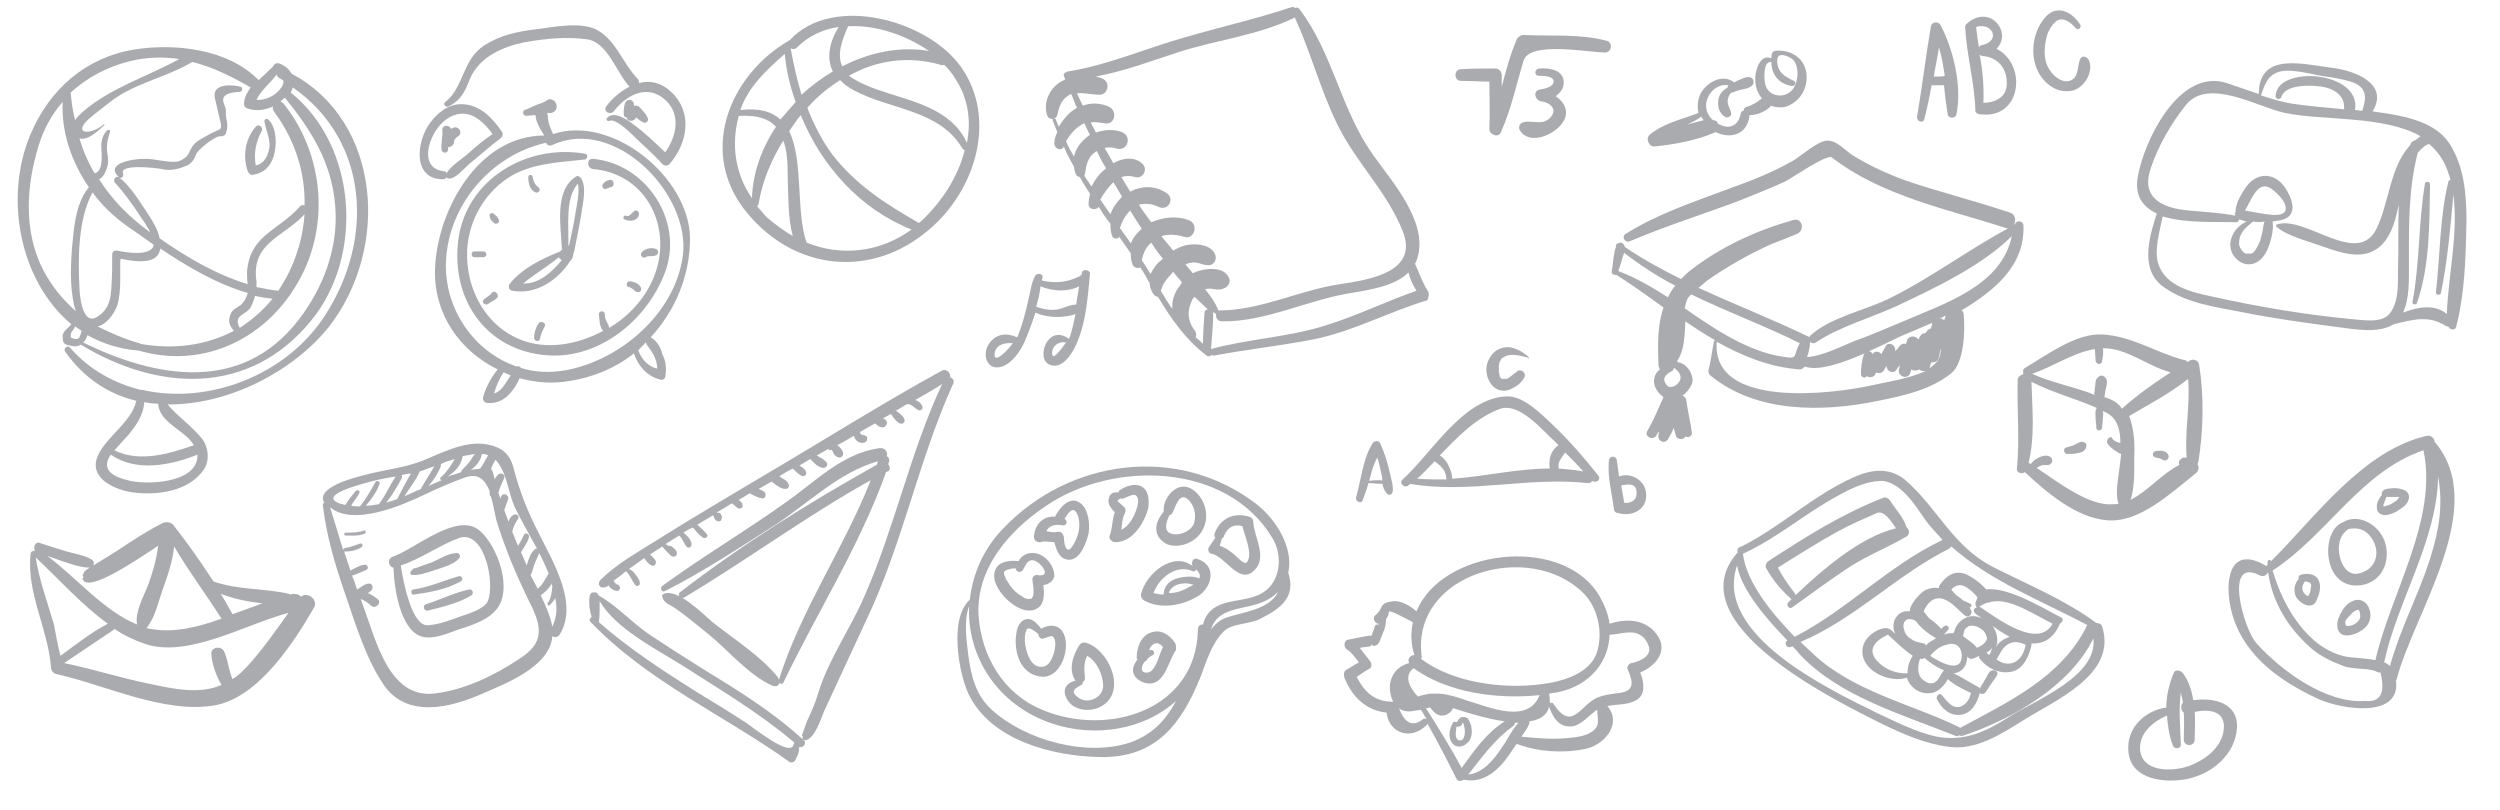 <svg id="Layer_1" xmlns="http://www.w3.org/2000/svg" viewBox="-467 345.8 343.1 111.2"><style>.st0{fill:#aaabae}</style><g id="XMLID_69420_"><g id="XMLID_69403_"><path id="XMLID_69419_" class="st0" d="M-452.5 363s0 .1 0 0c.1.1.1 0 0 0z"/><path id="XMLID_69405_" class="st0" d="M-427 355.9c-.3-.6-.9-1.1-1.7-1.4-.4-.1-.7.1-.8.4 0 0-.1 0-.1.1-.6.6-1.3 1.2-1.9 1.8-4.2-4.3-11.5-5.1-17.1-4.2-6.7 1.1-11.6 5.5-14.2 11.6-3.7 8.7-1.5 20.2 5.6 26.1-.4.5-1.1.9-1.2 1.5 0 .3 0 .9.2 1.1.3.3.8.3 1.2.4s.7 0 1.1-.2c10.7 6.5 23.2 7 31.6-3.3 7.3-8.9 6.3-24-2.8-31.3.1-.2.2-.5.3-.7 10.4 7.3 11.2 20.8 4.4 31.3-5.3 8.2-16 12.3-25.1 10.2h-.2c-3.6-.9-7-2.7-9.7-5.8-.3-.4-.9.1-.7.5 2.6 3.7 6 5.9 9.8 6.8-.6 2.9-4.2 5-5.3 7.6-1.3 3.1 2.5 4.7 5 5 3.3.4 7.6-.2 9.6-3.2.8-1.2.6-3-.2-4.1-1.4-1.8-3.3-3-4.8-4.8 8.3.1 17.2-4.5 22.1-10.6 8.4-10.7 7.3-28.2-5.1-34.8zm-2 .1c0 .2.1.4.3.5.2.1.4.2.6.4v.1c0 .6-.5 1.1-.8 1.4-.7.7-1.9 1.2-2.9 1.1.6-1.3 1.9-2.3 2.8-3.5zm-11.6-1.7c2.8.7 5.4 2 8 3.5-.4.6-.8 1.2-.9 2-.1.4.1.8.5.9 1.2.4 2.4.2 3.5-.3-.1.2-.1.4.1.7 2.9 3.9 4.3 8.4 4.2 12.9-.2-.1-.4-.1-.6.1-3 3.4-6.9 3.9-7.3 9 0 .6 0 1.2.1 1.7-4.3-1.3-8.4-3.7-12.1-6.3-.2-1.1-.8-2.1-1.5-3.2-1.1-1.6-2.4-3.9-4-5.1.3.1.6-.2.5-.6-.6-1.4 5-.7 5.3-.6 1.3.3 2.3 0 3.5-.5.6-.3 1-.9 1.2-1.5s2.6-2.6 3.4-2.5c.3 0 .6-.1.7-.4.5-1.4-.1-1.8 0-3.1 0-.3-.1-.5-.2-.8-.7-1.5.8-1.7 2.1-1.8.4 0 .5-.6.1-.7-1.1-.3-4-.5-3.5 1.6.2.9.4 1.7.6 2.6.5 2 .3 1.4-1.3 2.3-.7.4-2 1-2.4 1.7-.6.9-.4 1.4-1.8 2-1.1.4-3.5-.4-4.9-.3-1.4 0-5.4.6-3.4 2.5-.4-.2-.9.4-.5.8 1.3 1.4 2.4 3 3.4 4.5.5.7 1 1.5 1.4 2.2h-.1c-2.9-2.1-5.2-4.5-6.9-7.2.1 0 .1-.1.2-.1.5-.4.8-1.1 1-1.9.1-.6 0-1.2-.1-1.8-.1-1 .1-1.8.4-2.7.1-.2-.2-.4-.4-.2-.6.6-.8 1.4-.8 2.2 0 .9.4 3.3-.9 3.7-.9-1.5-1.6-3.1-2.1-4.8 1.2.3 2.5-1 3.4-1.8.1-.1 0-.2-.1-.1-1.6 1.4-4.3 1.4-2.1-.7.9-.8 2-1.6 3-2.4 3.3-2.6 7.6-3.3 11.3-5.5-.1.1 0 .1 0 0zm5.7 36.9c-3.8 2-8.2 2.6-12.8 1.8-.1-.1-.1-.1-.2-.1-2.1-.6-3.9-1.4-5.7-2.3 1.3-.3 2.3-1.8 2.7-2.9.3-1 .4-2.3.4-3.4v-2.4c0-.9.1-.5 1.1-.4 1.2.2 3.8.5 4.3-1.2 0-.1.1-.2.1-.4 3.7 2.5 7.8 4.9 12 6.1-.1.4-.3.9-.7 1.4-.4.5-1.4.8-1.6 1.4-.5 1.1-.2 1.7.4 2.4zm-21.2-6c-.2-3.9-.2-9.3 1.8-13 1.3 1.8 2.9 3.3 4.7 4.6 1.2.8 2.4 1.7 3.7 2.6-.3 1.7-4 1-5 .8-.3-.1-.7.1-.7.5 0 1.4 0 2.9-.1 4.3-.1 1.6-.2 3-1.7 4.1-2.4 1.9-2.7-3.2-2.7-3.9zm23.6 2.6c.2-.5.4-.9.5-1.4.8.2 1.6.3 2.4.4-1.3 1.6-2.8 2.9-4.5 4-1-1.9 1-1.7 1.6-3zm.7-2.6v-.8c-.8-5.3 3.8-6.1 6.6-9.2-.2 2.9-1 5.8-2.4 8.5-.4.7-.8 1.4-1.2 2-1-.1-2-.3-3-.5zm-17.4-31c2.4-.6 4.7-.6 6.8-.3-4.5 2.5-9.4 3.9-13.3 7.3-.2.2-.7.6-1 1.1-.3-1.2-.5-2.5-.6-3.8 2.2-2 4.9-3.5 8.1-4.3zm-11.9 28.6c-2.7-5.3-2.3-11.5-.6-17 .7-2.3 1.8-4.3 3.3-6-.2 4.1 1.2 8.2 3.6 11.7-1.4 1.7-1.8 3.8-2.1 6.1-.3 2.8-.6 6.3-.1 9.2.1.6.2 1.1.4 1.7-1.8-1.6-3.3-3.4-4.5-5.7zm5 9.3c-.3.4-.8.2-1.2 0 0-.2 0-.5.1-.7.2-.3.4-.5.5-.8l.9.6c-.1.4-.2.7-.3.9zM-421 374c.5 5.7-1.6 11.3-5.1 15.8-7.8 10-19.5 7.9-29.5 3 0 0 .1 0 .1-.1.2-.2.4-.5.5-.9 2 1.1 4.3 1.9 6.9 2.1h.1c8.4 2.5 16.9-1.2 21.5-8.7 4.9-7.8 4.1-18.1-1.6-25.2-.1-.1-.3-.2-.4-.3.2-.2.4-.3.6-.5 3.7 4.6 6.4 8.9 6.9 14.8zm-28.5 37.7c-1.6-.4-3.6-1.2-2.5-3.2.1-.1.1-.2.2-.3 3.5 2.4 8.1 1.5 11.9 0v.1c0 3.9-7.2 4.1-9.6 3.4zm9.1-4.8c-3.4 1.2-7.5 2.4-10.9.7.6-.7 1.3-1.4 1.9-2.1 1.1-1.3 2.1-2.8 2.2-4.5.6.1 1.2.2 1.9.2.2 2.7 3.7 3.6 4.9 5.7z"/><path id="XMLID_69404_" class="st0" d="M-430.2 362.2c-.2-.2-.6 0-.5.3.2 1.2.7 2.1.7 3.3-.1 1.2-.7 2.5-1.9 2.7-.3-1.6 0-3.2.8-4.7.3-.5-.4-1.1-.8-.6-1.5 1.7-1.8 4.1-1.1 6.1.1.2.3.5.6.5 1.6-.2 2.6-1.2 3-2.7.4-1.3.4-3.9-.8-4.9z"/></g><g id="XMLID_69383_"><path id="XMLID_69391_" class="st0" d="M-393.1 418.9c-1.5-2.9-2.6-5.7-3.4-8.8-.5-2-1.6-2.9-3.6-3.3-3.1-.6-6.3 1.2-9.1 2.3-2.1.8-4.4 1.1-6.6 1.6-1.1.3-8.1 1.7-6.7 4.1-.1 0-.2.2-.2.3.5 4.2 1.7 8.3 3.1 12.3 1.4 4.1 2.8 8.7 5.2 12.3 3.2 4.8 9.3 3.2 13.6 1.3 3.2-1.4 9.3-3.7 9.6-7.9.3.2.7.2 1-.2 2.7-4.3-1.1-10.3-2.9-14zm.1 2.8c.5.9.9 1.9 1.3 2.8-.5.8-.8 1.5-1.5 2.1-.2-.4-.5-.9-.7-1.3l-.3-.6s0-.1.1-.1c.2-.5.3-1 .5-1.5s.4-.9.6-1.4zm-6-12.8c1.5 1.5 1.8 4.6 2.6 6.4.7 1.5 1.9 3.6 3.1 5.8-.1 0-.2 0-.3.1-.6.5-.9 1.4-1.1 2.2-.3-.6-.5-1.2-.8-1.8.4-.7.9-1.3 1.1-2.1.1-.4-.5-.7-.7-.3-.2.5-.5 1-.8 1.5-.3-.6-.5-1.3-.8-1.9.1-.6.4-1.2.8-1.8.3-.4-.3-.8-.7-.5-.3.2-.5.5-.6.9-.2-.5-.4-1.1-.6-1.6.2-.5.3-.9.5-1.4.3-.6-.6-1.1-.9-.5-.1.1-.1.2-.1.4l-.3-.9c.2-.7.5-1.3.8-2 .2-.5-.5-.8-.8-.5-.2.2-.4.4-.5.7-.1-.4-.2-.7-.3-1.1 0-.1-.1-.2-.2-.3.1-.5.4-.9.6-1.3zm-1.9-.6v-.2c.4 0 .7.1.9.2-.4.6-.7 1.3-1.1 1.8-.4.1-.9.1-1.3.2.7-.5 1.3-1.2 1.5-2zm-2.6.1c.5-.1 1.1-.2 1.7-.3-.3.3-.5.7-.7 1-.3.4-.7.8-1.1 1.2-.1.1-.1.2-.1.3-.6.2-1.2.4-1.9.6 1-.6 1.9-1.5 2.1-2.8 0 .1 0 .1 0 0zm-1.1.4c-.5.9-1.1 1.8-1.9 2.5-.2.1-.1.3.1.4-.6.3-1.2.5-1.8.8.7-.8 1.3-1.7 1.7-2.7v-.3c.5-.3 1.2-.5 1.9-.7zm-2.8 1l-1.8 3v.1c-.8.3-1.5.7-2.3 1 .7-1.1 1.6-2.2 2.1-3.4.7-.2 1.3-.5 2-.7zm-4.5 1.2c.4-.1.8-.2 1.2-.2h.1c-.7 1.1-1.3 2.4-1.9 3.5-.5.2-1 .3-1.5.5.8-1 1.5-2.2 2.1-3.3.1-.3.1-.4 0-.5zm-5 1.1c1.4-.4 2.8-.7 4.2-.9-.8 1.2-1.4 2.6-2.3 3.8-.6.1-1.2.2-1.8.2.8-.9 1.5-1.9 1.9-3 .1-.3-.4-.6-.6-.2-.6 1.1-1.3 2.3-2.1 3.3-.4 0-.8 0-1.2-.1.3-.6.8-1.1 1.1-1.7.2-.3-.2-.6-.5-.3-.5.6-1 1.2-1.4 1.9-.3-.1-.5-.1-.8-.2-2.9-1.1 2.5-2.5 3.5-2.8zm21.2 24.1c-3.4 2.3-7.8 4.4-11.9 4.8-6 .5-7.8-7.3-9.4-11.6-.2-.5-.3-.9-.5-1.4.5.2 1 .5 1.4.9.6.6 1.6-.4.9-.9-.4-.3-.8-.6-1.3-.8.2-.2.5-.3.6-.6.1-.2 0-.6-.3-.7-.7-.1-1.2.5-1.8.8-.2-.6-.4-1.3-.7-1.9.7-.2 1.3-.5 2-.8.4-.2.1-.8-.3-.7-.7.1-1.3.5-1.9.8l-.9-2.7c0 .1.1.1.2.1.8 0 1.6-.2 2.2-.6.3-.2.1-.6-.2-.5-.6.2-1.3.5-2 .6-.2 0-.3.2-.3.3-.6-2-1.2-3.9-1.8-5.9 3.1 2.7 10-.3 12.7-1.6 1.9-.9 3.9-1.8 5.9-2.5 1.8-.6 2.7.4 3.3 1.9v.4c0 .2.1.3.2.4.3 1.1.5 2.2.7 3.1 1.2 4 2.8 7.7 4.6 11.4 1.8 3.5 1.9 5.6-1.4 7.7zm4.5-4.4c-.3-1.5-.9-2.9-1.6-4.3.6-.4 1.2-1 1.5-1.6 0 .1.1.2.1.3v.1c-.1.8-.1 1.5-.6 2.2-.2.2.1.6.3.3.3-.3.5-.6.7-.9.3 1.3.2 2.7-.4 3.9z"/><path id="XMLID_69388_" class="st0" d="M-401.2 418.6c-3.1-2.6-8.9 2.6-11.9 3.6-.8.3-.6 1.4.1 1.5.1 3.1 1 8.4 3.7 9.4 1.6.6 3.8-.4 5.2-.9 1.6-.5 3.8-1.2 5-2.5 2.7-2.7.4-9-2.1-11.1zm1.1 9.8c-.5 1-2.8 1.7-3.7 2-1.4.5-2.9 1.1-4.4 1.2-2.2.3-3.4-5.6-3.8-8.2 2.8-.9 5.3-2.8 8.1-3.8 3.5-1 4.9 6.5 3.8 8.8z"/><path id="XMLID_69387_" class="st0" d="M-404.3 421.7c-1.2 0-2.5.9-3.5 1.3-.6.2-1.2.4-1.7.6-.2.1-.5.2-.7.2-.1 0-.2.2-.3.3-.2.1-.3.5 0 .6 1 .1 2-.3 3-.6 1.1-.4 2.9-.8 3.6-1.8.1-.3-.1-.6-.4-.6z"/><path id="XMLID_69386_" class="st0" d="M-404.1 424.9c-2.1.6-4 1.5-6.2 1.8-.4.1-.3.8.1.7 2.1-.3 4.5-.7 6.4-1.8.5-.2.2-.9-.3-.7z"/><path id="XMLID_69385_" class="st0" d="M-402.6 426.7c-2 .4-3.9 1.4-5.9 2-.6.2-.3 1 .2.9 2-.5 4.2-1 6-2.1.4-.3.1-.9-.3-.8z"/><path id="XMLID_69384_" class="st0" d="M-417 418.6c-.8.3-1.8.3-2.6.3-.2 0-.2.4 0 .4.9 0 1.9.1 2.7-.3.2-.1.1-.4-.1-.4z"/></g><g id="XMLID_69357_"><path id="XMLID_69378_" class="st0" d="M-377.7 392.1c3.4-3.7 5.4-8.5 5.4-13.6-.1-8.4-10.7-17-18.8-14.3-.2-.5-.5-1.1-.6-1.6-.1-.4-.1-.9-.2-1.3h.1c.6.1 1.2-.2 1.2-.9s-.8-1.3-1.4-.8c-.4.3-.9.4-1.4.6s-1 .5-1.6.7c-.4.2-.2.8.2.8s.8-.1 1.3-.1c0 .5.2 1 .4 1.4.2.5.5.9.8 1.4-9.1 0-14.7 10.3-15 18.3-.2 6.3 3.5 11.3 8.6 13.8-.9 1.1-1.6 2.4-2 3.8-.1.4.2.8.6.8 1.1.1 2.1-.3 2.9-1.1.6-.6 1.2-1.5 1.5-2.3 2.2.6 4.5.8 6.8.4 3.3-.5 6.4-1.8 8.9-3.8.6 1.8 1.8 3.1 3.6 3.6.3.1.7-.1.7-.4.2-1.1.1-2.1-.4-3.1-.2-.9-.8-1.9-1.6-2.3zm-21.5 7.7c.3-1 .7-2 1.3-2.9.3.1.6.3 1 .4-.7 1-1.2 2.2-2.3 2.5zm9.9-3.2c-2.2.4-4.3.3-6.2-.3-.1-.2-.4-.3-.6-.2-5.8-2-9.9-7.8-9.7-14.3.3-7.9 6.2-14.7 13.7-16.4.2.3.5.5.9.3 8.6-4 19.1 6.8 17.9 15.3-1.1 7.8-8.5 14.2-16 15.6zm9.9-2.7c-.1 0-.1-.1 0 0 .3-.4.7-.7 1-1.1.3.6.8 1.1 1.1 1.7s.5 1.2.5 1.9c-1.2-.3-2.1-1.2-2.6-2.5z"/><path id="XMLID_69377_" class="st0" d="M-385.6 367.6c-.9-.1-.9 1.3 0 1.4 7.6.7 11 8.4 8.3 14.9-1.2 2.9-3.4 5.3-6.1 6.9 0-.3-.2-.5-.3-.8-.2-.3-.3-.7-.3-1.1 0-.5-.8-.5-.8 0 0 .4.1.8.1 1.2.1.4.2.9.5 1.1-1.9 1-3.9 1.7-6 1.9-7.5.8-12.7-5.3-12.7-12.4 0-4.1 2.1-8.1 5.5-10.4 3.1-2.1 7-2.2 10.6-2.6.4 0 .6-.7.1-.8-8-1.4-16.3 3.5-17.4 11.8-1.1 8.5 4.2 15.7 13 15.9 7 .1 13.3-5.4 15.5-11.8 2.3-6.8-2.7-14.5-10-15.2z"/><path id="XMLID_69376_" class="st0" d="M-393.1 390.2c-.4.6-.6 1.3-.6 2 0 .4.7.6.8.1.1-.6.4-1.2.7-1.8.1-.5-.7-.7-.9-.3z"/><path id="XMLID_69375_" class="st0" d="M-399.5 386c-.3.4-.8.6-1.1.9-.4.4.2.9.6.6.4-.3.9-.5 1.2-.8.4-.4-.3-1.2-.7-.7z"/><path id="XMLID_69374_" class="st0" d="M-400.7 380.3h-1.2c-.5 0-.5.8 0 .8h1.2c.6 0 .6-.8 0-.8z"/><path id="XMLID_69373_" class="st0" d="M-398.8 375.5c-.1-.1-.2-.2-.3-.2-.1-.4-.8-.3-.7.1 0 .4.3.8.6 1 .2.2.6.1.7-.2 0-.3-.2-.5-.3-.7z"/><path id="XMLID_69372_" class="st0" d="M-393.1 371.5c-.5-.3-.7-.9-.8-1.4 0-.4-.6-.4-.6 0 0 .8.2 1.8 1 2.1.4.2.8-.4.4-.7z"/><path id="XMLID_69371_" class="st0" d="M-383.4 370.5c-.3.1-.6.2-.8.5-.4.5.2 1 .6.6-.1.1.1 0 .1 0 .1 0 .1-.1.2-.1.8 0 .6-1.2-.1-1z"/><path id="XMLID_69370_" class="st0" d="M-380 374.8c-.4.3-.6.8-1.1.6-.3-.1-.5.4-.2.5.7.4 1.9.2 2-.7 0-.4-.4-.7-.7-.4z"/><path id="XMLID_69369_" class="st0" d="M-376.9 380c-.6-.3-1.6-.1-2 .4-.4.3.1 1 .5.7s1 0 1.5-.3c.3-.2.3-.6 0-.8z"/><path id="XMLID_69368_" class="st0" d="M-380.6 384.4c-.4 0-.6.7-.1.8.2 0 .4.2.6.3.2.2.4.4.7.4.2 0 .4-.2.4-.4 0-.7-1.1-1.1-1.6-1.1z"/><path id="XMLID_69364_" class="st0" d="M-387.4 370.1c-.1-.1-.4-.2-.5-.1-3.1 1.9-2.1 6.9-2 9.8 0 .1 0 .2.1.2l-.1.1c-.1 0-.1.1-.2.2-2.5 1-5.2 2.3-6.9 4.4-.3.3-.2.9.3 1 3.2.6 6.2-1.4 7.9-4 0 0 0-.1.1-.1.1-.1.1-.2.2-.3.1-.1.1-.2.1-.3.1-.2.1-.3.1-.5 0 0 .1-.1.1-.2.4-2 .8-3.9 1.1-5.9.2-1.3.6-3.3-.3-4.3zm-7.8 14.6c1.6-1.3 3.3-2.3 4.9-3.6.1.2.2.3.4.4-1.4 1.7-3.2 3.3-5.3 3.2zm7.2-9.8c-.2 1.5-.6 3.1-.9 4.6h-.1c.1-2.6-.5-6.4 1.3-8.5.3 1.1-.2 3.3-.3 3.9z"/><path id="XMLID_69361_" class="st0" d="M-398.1 363.9c-1.3-1.9-3-3.7-5.4-3.8-1.9-.1-3.5 1.2-4.5 2.6-1.8 2.4-2.5 7.7 1.8 7.7.2 0 .4-.1.5-.3 0 .1.1.2.3.2.9.1 2.2-1.5 2.8-2 1.5-1.2 2.9-2.5 4.4-3.6.1-.2.3-.5.1-.8zm-4.8 3.1c-.7.6-2.4 1.7-2.8 2.6 0-.2-.2-.3-.4-.3-3.1-.4-2.3-3.8-1-5.7.8-1.2 2-2.1 3.4-2.2 1.8-.1 3.3 1.4 4.3 2.8-1.2.8-2.4 1.8-3.5 2.8z"/><path id="XMLID_69360_" class="st0" d="M-404.7 363.3c-.2.1-.3.1-.4.2-.2-.6-1.2-.6-1.2.1.1.9-.2 1.8-.1 2.7 0 .6.9.6.9 0v-.3c.3 0 .7-.2.8-.6 0-.5.3-.7.7-1 .5-.5-.1-1.3-.7-1.1z"/><path id="XMLID_69359_" class="st0" d="M-374.9 358.4c-1.4-1.3-2.9-1.6-4.4-1.2 0-.2 0-.4-.2-.6-2.1-2.2-2.8-5-5.4-6.6-2.2-1.3-6.1-.5-8.4-.2-2.6.3-5 .8-7.2 2.2-3.1 2-2.8 5.8-5.4 7.8-.4.3.1.8.5.6 1.7-.9 2.2-2 2.9-3.8 1.3-3 4.5-4.4 7.5-5 2.8-.5 5.8-.8 8.6-.4s4 4.6 5.8 6.5c-1.2.6-2.4 1.6-3.2 2.7-.5.7.6 1.3 1.1.6 1.8-2.3 4.7-3.7 7.1-1.4 2.1 2 1.4 5-.1 7.1-1.4-1.3-2.7-2.6-4.2-3.7-.9-.7-2.8-2.1-3.8-1-.2.2.1.5.3.4.9-.5 3.3 2 3.8 2.5 1.2 1.1 2.4 2.2 3.5 3.4.3.3.7.3 1 0 2.5-2.9 3.2-7.1.2-9.9z"/><path id="XMLID_69358_" class="st0" d="M-378.1 362c-.2-.4-.3-.6-.6-.9-.2-.2-.5-.7-.9-.8h-.4v-.2c-.1-.7-.9-.8-1.2-.2-.2.5-.2 1.1-.2 1.6 0 .3.2.4.4.4.1.7 1.1.6 1.3 0 .3.3.6.5 1 .7.3.2.8-.2.6-.6z"/></g><g id="XMLID_69348_"><path id="XMLID_69350_" class="st0" d="M-130.9 365.4c-2.2-3.2-6.9-3.8-10.4-4.3h-.1c2.3-3.7-2.2-5.6-5.6-6-4-.5-10-2.2-10 3.6-1.5-.5-2.9-1-4.4-1.5-6.5-2.1-11.3 7.8-12.2 12.8-.5 2.7.7 4.2 2.6 5.1-1.1 3.4-2.4 7.9 1.1 10.2 3 2.1 6.8 2.6 10.4 3.3 4.4.9 8.9 1.5 13.4 2.1 2.4.3 5.5.9 7.6-.4 2.5-.6 4.8-1.3 7.1.2.1.1.3.1.4.1.2.5 1 .6 1.1 0 1.2-4.7 1.3-9.7 1.4-14.5 0-3.6-.3-7.5-2.4-10.7zm-22.3-9.9c1.6 0 3.2.4 4.7.7 1.4.2 2.8.4 4.1.8 2.3.7 2.2 2.2 1.6 4-.3 0-.7-.1-1-.1.9-5.4-10.8-6.2-10.9-1.9 0 .5.7.5.8.1.5-1.6 3.4-1.6 4.7-1.5 2 .1 4.1 1 3.9 3.2-2.2-.2-4.4-.4-6.6-.7-1.7-.2-3.2-.7-4.8-1.2.6-1.9 1.2-3.3 3.5-3.4zm15.3 27.5c0 1.9.1 4.4-1.2 5.9-1.1 1.3-3.7.8-5.1.7-6.4-.6-12.9-1.7-19.2-3.1-2.8-.6-6.4-1.4-7.4-4.5-.6-1.9.2-4.4.6-6.5 3.2 1 7.7.7 10.1.8.2 0 .4-.2.4-.4.3.1.6.2 1 .3-1 .5-1.8 1.3-2.1 2.4-.3 1 0 2.1.8 2.8.7.7 1.8.9 2.7.4 1.3-.7 1.8-2.4 2.1-3.7.1-.6.2-1.2.1-1.8v-.1c.4-.1.8-.1 1.2-.2 2.5-.6 1.4-3.2.4-4.6-1.5-2-3.8-1.9-5.2 0-.7 1-1.5 2.3-1.5 3.5-.1.1-.1.3 0 .5-2.1-.4-4.1-.5-6.3-.7-3.7-.3-6.8-1.7-5.3-5.9 1-3 2.8-6.1 4.8-8.6 3.1-3.8 9.8.3 13.6 1.1 5.2 1.1 13.5.3 18.6 3.2-.3.2-.5.4-.8.6-.2 0-.5.2-.6.5 0 .1 0 .1-.1.2-2.7 3-2.8 7.7-4.5 11.3-2.6 5.5-9.8-1.8-13.7-.5-.1 0-.2.2-.1.3 1.5 1.3 4.1 1.9 6 2.6 2 .7 4.6 1.7 6.7 1 2.6-.9 3.5-3.6 4.1-6.6-.1 2.9 0 6-.1 9.1zm-21-8.3c1-1.7 1.9-4.6 4-2.7.6.5 1.7 1.6 1.6 2.5-.1.8-1.1.8-1.7.8-1.4-.1-2.6-.4-3.9-.6zm2.7 1.5c-.2.4-.2 1-.3 1.4l-.3 1.2c-.2.5-.5 1.1-.8 1.5-.2.2-.2.2-.4.3h-.8c-.1 0-.2-.1-.2-.1s-.1 0-.1-.1l-.2-.2-.1-.1c0-.1-.1-.2-.1-.2l-.1-.2c0-.1-.1-.2-.1-.3v-.5c0-.1.1-.4.1-.6l.3-.6c.3-.5.9-1 1.4-1.4l.1-.1c.5.1 1.1.1 1.6 0zm25 12.7c-1.6-1.4-4-1-6-.2.9-2 .8-4.5.8-6.6 0-5.2-.1-10.2 1.2-15.3.4-.5.8-.9 1.4-1.2.1 0 .1-.1.1-.1 1.1.9 2 2.1 2.6 3.7.1.4.3.8.4 1.3-.1 0-.3.1-.3.3-1.2 4.9-1.1 10.1-1.7 15.1 0 .4.6.5.7.1.9-4.4 1.3-9 1.7-13.5.7 5.3-.7 11.1-.9 16.4z"/><path id="XMLID_69349_" class="st0" d="M-134.2 371c-.9 5.4-.7 10.8-1.7 16.2-.1.4.4.5.6.2 1.8-5.2 1.7-10.9 1.8-16.3 0-.4-.6-.5-.7-.1z"/></g><g id="XMLID_69330_"><path id="XMLID_69343_" class="st0" d="M-138.1 439.1c2.3-9.1 12.9-23.8 5.2-32.7v-.2c-.1-.3-.4-.5-.7-.6h-.3c-8.8 2-15.2 11-21.4 17.2-.1-.2-.5-.2-.5.1v.4l-.1.1-.1.1-.1-.1c-4.5-2.6-5.5 1.3-4.9 5.1 1.1 6.6 6.3 10.5 12.1 13.2 3.3 1.5 11.6 2.8 10.7-2.7.1.2.1.1.1.1zm3.7-31.5c2 9.5-4.5 19.6-6.6 28.8-1.4-.3-3.1-.3-4.1-.5-5.2-1.1-8.6-6.9-10-11.8 7.5-4.9 12.1-13.6 20.7-16.5zm-8 34.4c-5.4.4-11.6-4.2-15-8-1.7-2-4.5-11.9.6-9.2.5.2.9-.1 1-.4 0 0 .1 0 .1.1.6 4 2.7 7.4 5.7 10.1 1.3 1.2 3 2 4.6 2.6.8.3 1.7.3 2.5.4.6 0 1.3.1 1.9.3.2.1.4.2.6.2h.1c.7 2.8 0 4.1-2.1 3.9zm10-30.8c.7 3.7.2 7.2-1.1 11.3-1.6 5-4.1 9.6-5.5 14.7-.2-.2-.5-.4-.8-.5 1.8-8.4 7.3-16.8 7.4-25.5z"/><path id="XMLID_69340_" class="st0" d="M-139.8 419.9c-.9-2.2-3.6-3.7-5.7-2.4-3.1 1.2-2.8 9.4 2.6 8.6 3-.5 4.1-3.6 3.1-6.2zm-3.5 4.6c-1.7.4-2.6-1.6-2.7-3-.1-1.4.3-2.4 1.3-3.1 1.5-.3 2.7.2 3.5 1.8.9 2-.1 3.9-2.1 4.3z"/><path id="XMLID_69337_" class="st0" d="M-137.2 413c-.3-.1-.7-.2-1-.2-.5 0-1.3 0-1.7.3-.2.2-.3.4-.2.6-.4.5-.8 1.2-.7 1.8 0 .7.6 1 1.2 1 .6-.1 1.3-.3 1.8-.7.5-.3 1.1-.7 1.3-1.3.3-.6 0-1.3-.7-1.5zm-.8 1.4c-.1.1-.2.2-.3.2l-.1.1c-.1.1-.1.1-.2.1-.2.2-.5.3-.8.4h-.1c-.1 0-.1 0-.2.1h-.2v-.2c0-.1.1-.2.1-.3.1-.2.2-.5.3-.8h1.8s0 .1-.1.1c-.1.2-.1.2-.2.3z"/><path id="XMLID_69334_" class="st0" d="M-142.3 428.6c-1.2-1.2-2.9.1-3.4 1.3-.1.1-.2.3-.2.4-.3.5-.4 1.1-.3 1.7.4 1.8 2.9.8 3.7 0 1-.8 1.1-2.4.2-3.4zm-1.1 2.5c-.3.3-.8.6-1.3.6-.3 0-.3 0-.4-.2s0-.5.1-.7c0 0 .1 0 .1-.1.4-.4.7-.9 1.2-1.1.2-.1.2-.1.3-.1h.1c-.1 0 0 0 0 0 .1.1.2.4.2.7.1.3-.1.7-.3.9z"/><path id="XMLID_69331_" class="st0" d="M-148.7 425.7c-.3-1.2-1.7-1.3-2.6-1-.2.1-.3.3-.2.5-.6.7-.8 1.6-.4 2.5.4.7 1.5 1.5 2.3 1.1.5-.2.6-.9.8-1.3.2-.6.3-1.3.1-1.8zm-1.2 1.1c0 .2-.1.4-.2.6 0 .1-.1.1-.1.2h-.1c-.2-.1-.4-.3-.5-.4-.4-.6-.2-1.1.1-1.6.4 0 .8.1.9.5 0 .1-.1.5-.1.7z"/></g><g id="XMLID_69319_"><path id="XMLID_69320_" class="st0" d="M-335.1 355c-4.5-6.4-17.6-10.1-23.5-3.7-8.4 4.8-12.7 15.6-5.8 23.8 6.6 7.9 17 8.9 24.8 2.3 6.5-5.4 9.5-15.3 4.5-22.4zm-15.5-5.6c3.8-.2 7.9 1.2 11.1 3.4-4-.7-8.2.2-11.9 2.1-.8-1.6 0-3.7.8-5.5zm-7.9 3c.2.2.6.2.9-.1 1.6-1.6 3.6-2.5 5.7-2.8-1.3 2.1-1.7 4.3-.8 6.1-1.5.9-3 2-4.3 3.2-.6-2-1.1-4.2-1.5-6.4 0 .1 0 .1 0 0zm-.8.8c.2 2.2.7 4.4 1.5 6.6l-2.1 2.4c-1.2-1.1-2.9-1.6-5.5-1.3 1.1-3.2 3.6-5.5 6.1-7.7zm-6.3 8.5h.2c2.4-.1 3.9.4 4.9 1.5-2 3-3.2 6.4-3.3 9.8-2.3-3.3-2.9-7.4-1.8-11.3zm2.5 12.4c.1-.1.2-.2.2-.3.5-3 1.7-6 3.4-8.7.5 1.3.6 2.9.6 4.7.1 2.8 0 5.7.7 8.4-1.2-.7-2.4-1.6-3.6-2.6-.4-.5-.9-1-1.3-1.5zm6.8 5c-1.5-4.2-.4-11.3-2.4-15.3.5-.7 1-1.5 1.6-2.2 2.8 6.9 8.1 12.9 15.2 15.7-4.4 3.2-9.7 3.7-14.4 1.8zm16.3-3.5c-.3.3-.6.6-.9.8-4.5-2.6-8.5-5.1-11.8-9.3-1.5-2-2.6-4.2-3.5-6.5 1.3-1.5 2.9-2.8 4.5-3.8.5.5 1.1 1 1.9 1.4 5 2.7 11.7 2.6 14.9 8 .1.1.2.2.3.2-.9 3.6-3 6.8-5.4 9.2zm-3.5-16.5c-2.2-.7-4.4-1.3-6.4-2.5-.2-.1-.4-.3-.6-.4 3.7-2.1 8.1-2.8 12.6-1.5.2.1.3 0 .5 0 .6.6 1.1 1.2 1.5 1.9 1.8 2.7 2.2 5.8 1.6 8.8-1.7-3.8-5.7-5.2-9.2-6.3z"/></g><g id="XMLID_69308_"><path id="XMLID_69309_" class="st0" d="M-189.3 376.8c0-.8-1-.8-1.2-.2h-.1c.3-.5.2-1.4-.5-1.6-4.7-1.6-9.6-2.8-14.3-4.4-2.5-.9-4.9-2-7.2-3.4-1.2-.7-2.2-2.1-3.6-2.1-1.3 0-3.6 2.1-4.8 2.8-2.8 1.6-5.9 2.8-9 3.9-4.8 1.8-9.6 3.4-13.9 6.1-.6.4-.1 1.3.6 1 4.9-2.1 10.1-3.7 15.1-5.6 2-.8 4-1.6 6-2.5.9-.4 5.9-3.9 6.6-3.4 6.8 5.3 15.9 7.1 23.9 9.7.1 0 .2 0 .2.1-5.6 3-10.7 6.9-16.5 9.7-3.4 1.6-7.9 2.5-10.6 5-.1.1-.1.1-.1.2l-.1-.1c-5-2.4-10.1-4.4-15.1-6.7.4-.3.7-.6 1.2-1 2.7-1.9 5.7-3.6 8.8-5 1.3-.5 2.6-1 3.5-1.4 1.2-.5.7-2.3-.5-1.9-5 1.4-10 3.7-14.1 6.9-.5.4-.9.8-1.3 1.2-2.6-1.3-5.2-2.7-7.7-4.4 0-.1-.1-.3-.2-.4-.1-.1-.2-.2-.4-.2-.1 0-.2 0-.3.1-.2 0-.4.2-.3.4-.4 1.1-.4 2.3-.6 3.4-.1.4.3.6.6.5 2.2 1.4 4.3 2.9 6.5 4.5-.8 2.3-.8 4.8-.7 7.8 0 .3.1.5.2.7-.5.4-.8.9-.8 1.6 0 .9.6 1.7 1.3 2.2-.7 1.5-1.3 3.1-2.2 4.6-.5.8.7 1.4 1.2.7.1-.2.2-.4.4-.6 0 .2-.1.4-.1.6-.1.7.8 1.2 1.3.5.3-.5.6-1 .8-1.6.1.4.2.7.3 1.1.2.6 1.1.6 1.3.1.4.2.9 0 .9-.5-.2-1.5-.6-3.1-.8-4.6-.1-.3-.3-.4-.5-.5.6-.4 1-1 1.3-1.6.4-1.2-.7-2.9-2-3v-.2c1-1.5 1-3.5 1.1-5.4 1.3.9 2.7 1.8 4.1 2.6-.1 0-.2.1-.2.3-.2.9-.5 3.1-.7 3.7-.1.2 0 .7.2.8 6.3 5.2 15.4 5.1 23.1 3.5 3.5-.7 7.1-1.5 9.9-3.7 1.9-1.4 2-6 1.8-8.1 0-.3-.1-.5-.3-.6 4.3-2.6 8.7-6 8.5-11.6zm-55.6 6.2c.3-.8.5-1.7.8-2.5 2.2 1.7 4.5 3.2 7 4.5-.4.5-.7 1-1 1.6-2.2-1.4-4.4-2.7-6.8-3.6zm8.5 14.9c-.2.6-.9 1.1-1.5 1-.4-.1-.6-.6-.7-.9-.1-.6.7-1.1 1.1-1.3.1-.1.2-.2.2-.3 0 0 0-.1.1-.1.4.4 1 .8.8 1.6zm.6-9.8c.1-.4.2-.9.4-1.3.1-.2.3-.4.5-.6 4.9 2.4 10.1 4.3 14.9 6.7-1.1 2 .1 2.3-3.2 1.7-2.9-.6-5.6-2-8.1-3.5-1.6-1-3.1-2-4.5-3zm25.6 10.6c-5.5 1.2-21.8 3.2-21.2-5.9v-.1c3.6 2 7.3 3.5 11.4 3.8.3 0 .5-.2.7-.4 1.8.7 5.2-.5 8.2-1.8 0 0 0 .1-.1.1-.3 1-.4 1.8-.4 2.8 0 .4.7.6.8.2.3.3 1 .2 1.2-.3 0-.1.1-.1.1-.2.3.2.8.1 1-.2.1-.2.3-.5.4-.7v.1c.1.7 1 1.1 1.4.4.1-.2.3-.4.4-.6 0 .2 0 .4-.1.6-.2 1 1.3 1.5 1.6.4 0-.1.1-.3.1-.4.3.2.8.2 1.1 0 .2.2.6.3.9.2-2.3 1.1-5.8 1.6-7.5 2zm10-8.9c-.1-.2-.3-.3-.6-.3.3-.1.5-.2.8-.4 0 .2-.1.5-.2.7zm-1.6.3c-.1.3-.1.5-.2.8-.3 0-.6.3-.7.6-.3 0-.6.1-.8.5-.1.1-.1.2-.2.4-.4-.6-1.4-.6-1.6.2 0 .1-.1.2-.1.4-.3-.1-.7 0-.9.3-.2.3-.4.5-.6.7v-.3c-.1-.7-1-1-1.3-.4-.2.4-.4.7-.6 1.1-.3-.4-.9-.5-1.2 0-.1-.2-.3-.4-.5-.4 2.1-.9 3.9-1.9 4.7-2.2 1.2-.5 2.6-1.1 4-1.7 0-.1 0 0 0 0zm-.5 6.3c.1-.1.2-.2.2-.4s.1-.3.2-.5c.4.1.9-.1 1-.7.1-.3.1-.6.2-1l.1-.1v-.1c0 .2-.1.5-.1.7-.1.9-.7 1.5-1.6 2.1zm-3.5-6.5c-2.2.9-4.4 1.9-6.7 2.7-1.5.6-4.4 2.1-6.5 2.2.2-.5.3-1.1.4-1.6v-.5c.2.2.5.3.8.1 3.3-2.2 7.4-3.3 11.1-5 5.1-2.4 11.7-5.5 15.8-9.6-1.4 6.8-9.1 9.2-14.9 11.7z"/></g><g id="XMLID_69299_"><path id="XMLID_69305_" class="st0" d="M-200.7 349.2c-.3-.5-1.2-.4-1.3.2-.7 4.1-1.2 8.3-1.9 12.4-.1.7.9 1 1 .3.4-1.5.7-3 1-4.6h1.7c.1 1.3.3 2.6.5 4 .1.6 1.1.6 1.2 0 .8-3.8-.4-8.9-2.2-12.3zm-.1 7.1h-.8c.2-1.3.5-2.6.7-4 .4 1.3.6 2.6.8 3.9-.3.1-.5.1-.7.1z"/><path id="XMLID_69301_" class="st0" d="M-193 352.5c2.2-2.2-.8-6.1-3.9-3.6l-.1.1c-.2.1-.3.3-.3.5.2 3.9 1.3 7.6 1.4 11.5 0 .3.4.5.7.5h.1c5.6.6 6.3-6.9 2.1-9zm-2-.5c-.2 0-.3.1-.4.3-.2-1-.3-1.9-.4-2.8 2.2-.7 3.5 1.9.8 2.5zm.2 7.9c.1-2.2-.1-4.4-.5-6.6.1.1.3.2.5.2 1.9.2 3.1 1.5 3.2 3.4.2 2.1-1.4 3-3.2 3z"/><path id="XMLID_69300_" class="st0" d="M-180.3 354.1c-.2-.5-1-.8-1.2-.2-.5 1-.1 2.6-1.5 3-1.1.3-2.2-.7-2.7-1.5-.9-1.3-.8-3.1-.4-4.6.2-.8.7-1.6 1.3-2.1 1-.7 2.1.3 2.7 1 .3.3.8-.1.6-.5-1.2-1.9-3.4-2.9-5-.8-1.5 1.9-1.9 4.8-.9 7 .7 1.6 2.4 3.1 4.3 2.9 1.9 0 3.5-2.5 2.8-4.2z"/></g><g id="XMLID_69291_"><path id="XMLID_69294_" class="st0" d="M-165.3 409.2c.7-4.3.8-9.1.1-13.4-.1-.6-.9-.8-1.3-.5-.1.1-.2.1-.3.2-.1-.2-.3-.3-.5-.3-3.8-1-7.2-3.3-11.2-3.5-3.6-.2-7.7 2.9-10.6 4.6-.3.2-.3.5-.2.8l-.1.1c-.4.1-.7.4-.7.8-.1 4.1.3 8-.1 12.1-.1.6.7.8 1.1.5 3 2.8 7.1 6.3 11.3 6.6 4.4.4 8.8-3.8 12.1-6.4.5-.4.5-.9.3-1.3 0-.2.1-.2.1-.3zm-12.5-2.6c.2.4.6.7 1 1 .3.2.6.4.9.5-.2 2.5-.9 5.1-.4 6.7 0 0 0 .1.1.1-.3.1-.5.1-.8.1-3.2.3-7.4-2.9-10.5-5l.6-.3c.5-.2 1.1.1 1.4-.3.2-.2.2-.5 0-.8-.5-.5-1.4-.2-1.9.1-.4.2-.7.5-.9.8-.1-.1-.2-.1-.3-.2.9-3.6.5-7.4.4-11.1 2.9 1.5 6.1 2.3 9 3.6 0 0-.1 0-.1.1-.2.4-.1.8-.1 1.2 0 .5.1.9.1 1.4s.7.5.8 0c0-.4.1-.8.1-1.3 0-.3.1-.7 0-1l.6.3c1.4.8 1.8 2.3 1.8 4.1-.4-.1-.8-.2-1.1-.6-.1-.5-.9 0-.7.6zm-.4-6.3c.1-.4.1-.8.2-1.1.1-.5.3-1.1 0-1.5s-.7-.5-1.1-.1c-.4.3-.3 1-.4 1.5 0 .3-.1.6-.1.9-.1-.1-.3-.1-.4-.2-2.7-1-5.5-1.5-8.1-2.7 2.9-1 5.6-2.9 8.6-3.4 0 .5.1 1.1.1 1.6.1.6.9.6.9 0 .1-.5.2-1.2.1-1.7 3.2-.1 6.2 2.5 9.3 3.3-2.3 1.5-4.6 3.1-6.7 5-.4-.8-1.4-1.3-2.4-1.6zm3.4 2.6c2.7-1.6 5.6-3.1 8.1-5.1.3 3.6-.5 7.2-.2 10.8h-.4c-.2 0-.4.2-.6.4-.1.2-.1.4 0 .6-2.4 1.2-4.3 3.6-6.7 4.8.6-1.8.5-4.1.5-5.8.1-1.9 0-3.9-.7-5.7z"/><path id="XMLID_69293_" class="st0" d="M-181 406.5c-.4-.2-.8.1-1.2.3-.4.2-.8.3-1.2.4-.5.1-.4.9.1.9s.9 0 1.4-.1 1-.2 1.2-.8c.1-.4 0-.6-.3-.7z"/><path id="XMLID_69292_" class="st0" d="M-171.1 407.7c-.6.1-.6.8 0 .9.2 0 .3.1.5.1.3.1.4.3.7.3.4 0 .6-.4.5-.7-.2-.7-1.2-.7-1.7-.6z"/></g><g id="XMLID_69285_"><path id="XMLID_69288_" class="st0" d="M-356.7 447.4c-4.2-3.9-9.1-6.9-14-9.9-2.4-1.5-4.9-3.1-7.3-4.7-2.3-1.6-4.3-3.8-6.7-5.2h-.1c-.1-.2-.2-.5-.5-.5h-.3c-.3 0-.5.4-.5.6-.1.9 0 1.9.3 2.8-.2.1-.4.3-.2.6 7.8 8.2 18.3 12.8 27.4 19.3.2.1.6 0 .7-.2.5-1 .5-.9.6-1.9.5.2 1.1-.5.6-.9zm-1.4.6c-.4 1.8-5.6-2.4-6.5-3-2.3-1.5-4.6-2.9-6.9-4.3-4.6-2.9-9.2-5.9-13.3-9.5.1-.9.1-1.9.1-2.9 2.2 3.8 7.8 6.6 11.3 8.8 5.3 3.4 10.7 6.6 15.4 10.6 0 .1-.1.2-.1.3z"/><path id="XMLID_69287_" class="st0" d="M-336.6 397.6c.1-.6-.5-1.3-1.2-.9-8.2 4.5-16.1 9.5-24.1 14.2-5 3-10 5.9-14.9 9-2.7 1.7-5.6 3.3-7.8 5.5-.2.2-.3.6-.1.8.1.1.1.2.2.2h.1c.2.1.5 0 .7-.1.1-.1.2-.1.2-.2.2.4.6.7 1.1.8.4.1.7-.5.3-.8-.3-.1-.6-.3-.7-.6.6-.4 1.1-.8 1.7-1.3.6.5.8 1.3 1.3 1.9.3.3.7 0 .6-.4-.1-.5-.4-.8-.7-1.2-.2-.3-.5-.5-.8-.6l2.1-1.5c.3.4.6.8 1 1s.7-.2.6-.6c-.2-.4-.5-.6-.8-.9.6-.4 1.1-.7 1.7-1.1.3.4.7.8 1.1 1.2.3.3.9.3.9-.3 0-.4-.5-.7-.7-.9-.2-.1-.3-.1-.5-.1-.1-.1-.2-.2-.4-.2.6-.4 1.3-.8 1.9-1.2.5.4.6 1 1 1.5.3.4.8 0 .7-.4-.1-.6-.6-1.1-1.1-1.5.4-.3.8-.5 1.3-.7 0 0 0 .1.1.1.4.5.8 1 1.3 1.3.3.2.8-.2.5-.5-.4-.5-.9-.9-1.3-1.3.7-.4 1.5-.9 2.2-1.3v.1c.1.2.2.6.5.7.2.1.5.1.6-.2.1-.2.1-.4 0-.6-.1-.3-.3-.4-.5-.3l-.1-.1c.7-.4 1.4-.8 2-1.2.1 0 .1 0 .2.1.3.2.5.5.8.6.4 0 .6-.2.5-.5 0-.3-.3-.5-.5-.7l1.5-.9c.5.3 1.1.6 1.7.7.5.1.6-.7.3-.9-.3-.2-.5-.3-.8-.4.6-.3 1.2-.7 1.8-1 .1.1.3.2.4.3.4.3.9.7 1.5.7.4 0 .6-.4.4-.7-.2-.5-.8-.7-1.2-1h-.1c.6-.4 1.3-.8 1.9-1.1l.2.2c.3.3.6.6 1 .8.4.2.8-.2.6-.6s-.5-.6-.9-.8l1.5-.9c.5.5 1 1.1 1.7 1.2.5.1.8-.4.5-.8-.3-.3-.6-.5-1-.7-.1-.1-.2-.1-.3-.2.5-.3 1.1-.6 1.6-.9 0 .2.3.3.4.1l.1.1c.1.2.2.5.4.7s.4.3.7.3c.3-.1.5-.4.4-.7-.1-.4-.5-.8-.8-1 .8-.4 1.6-.9 2.3-1.3.1.7.9 1.2 1.5.9.3-.1.5-.7.1-.9-.2-.1-.7-.1-.7-.3 0-.1 0-.1-.1-.2l2.1-1.2c.5.5 1.1.8 1.5.3.1-.2.2-.3.1-.5 0 .1 0 .1 0 0s-.1-.2-.2-.3c-.1-.1-.2-.1-.3-.2.4-.2.7-.4 1.1-.6 0 .1.1.2.1.2.3.4.6.9 1.1 1.1.4.2.8-.2.6-.6-.2-.5-.7-.8-1.1-1.1h-.1l1.5-.9c.7-.2 1.1.6 1.7.8.3.1.6-.2.5-.5-.2-.5-.6-.8-1-.9 1.2-.7 2.5-1.4 3.7-2.2-4.4 9.4-6.5 19.7-10.7 29.2-1.9 4.4-4.9 8.6-6.3 13.2-.4 1.4-1 2.7-1.6 4-.2.6-.4 1.1-.6 1.7-.1.3 0 .3.2.2 0 0-.1 0-.1.1-.2.2 0 .5.2.5 1.4 0 2.3-3.1 2.7-4l5.7-12.3c5-10.4 7.2-21.9 11.9-32.4.4-.6.1-1-.3-1.1z"/><path id="XMLID_69286_" class="st0" d="M-345.1 409.5c0-.1.1-.2.1-.3.1-.4 0-.6-.3-.8.2-.5-.2-1.2-1-1.1-5.1.7-8.8 4.6-12.8 7.4-5.6 4-11.5 7.5-17 11.5-.4.3-.1 1 .4.7 5.3-2.7 10.3-6 15.3-9.2 4.5-3 8.6-7.1 13.9-8.6-.1.2-.1.4-.2.5-9.3 5.2-18.6 11-27 17.5-.4.3.1 1 .6.7 8.7-5.2 16.8-11.2 25.6-16.1-3.7 9.4-9.6 17.8-12.6 27.4 0-.1-.1-.2-.1-.3-2.3-2.9-6.1-5.3-9-7.6-1.3-1.1-4.8-4.7-6.7-3.9-.2.1-.3.2-.2.4.2.9 1.1 1.1 1.8 1.6 1.6 1.1 3.1 2.4 4.6 3.6 2.7 2.2 5.5 5.6 8.7 7 .5.2.9 0 1-.4.1.2.4.2.5 0 4.6-9.6 10.5-18.8 14.1-28.9.1 0 .1-.1.2-.1.4-.1.4-.6.1-1z"/></g><path id="XMLID_69282_" class="st0" d="M-166 441.9c-.2-1.3-.6-2.6-1.4-3.7-.3-.4-1.1-.6-1.3 0-.6 1.5-1 3.1-1 4.7-2.9.4-5.5 2.8-5.2 6 .3 4 5.1 4.4 8.1 3.8 3.4-.7 6.6-3.4 6.8-7 .2-3.5-3.3-4.2-6-3.8zm-.8 9.1c-2.2.7-6.3.8-6.5-2.4-.1-2.2 1.8-3.8 3.7-4.6.1 1.4.3 2.8.8 4.1.2.6 1.2.5 1.1-.2-.1-2.4-.3-4.8 0-7.1.1.5.2 1 .3 1.4-.4.4-.3 1.1.1 1.4.1 1.2 0 2.5 0 3.7 0 1 1.5 1 1.5 0 0-1.2.1-2.5 0-3.8 1.9-.4 4.2-.2 4 2.3-.2 2.7-2.9 4.5-5 5.2z"/><g id="XMLID_69277_"><path id="XMLID_69278_" class="st0" d="M-219.1 355.8c-.3-2.2-2.4-3.3-4.4-3-.1 0-.2.2-.3.3-.1.2-.1.5-.1.7-1.6-.7-2.3 1.9-2.2 3 0 1 .4 1.9.9 2.5-.6.5-1.4 1-2.2 1.2-.2.1-.3.3-.3.5-.2 0-.4.2-.4.4-.2.9-.6 1.7-1.7 1.8-.5 0-1-.2-1.4-.4-.1-.3-.3-.5-.7-.5l-.3-.3c-1.7-1.9.2-4.9 2.4-4.5-.1.1-.1.2-.1.3-.5.3-1 .7-1.2 1.4-.3 1 0 2.3 1 2.7.3.1.7-.2.7-.5-.1-.6-.5-1.1-.5-1.7 0-.4.2-.9.5-1.2h.2c.4-.2.8-.3 1.2-.4.5-.1 1.1-.2 1.5-.6.3-.4.2-.9-.3-1.1-.6-.1-1 .2-1.6.4l-.6.3c-1.2-.9-2.7-.5-3.8.5s-1.4 2.4-1.1 3.7c-2.3.9-4.8 1.4-6.7 3-.6.5-.1 1.7.7 1.6 2.8-.3 5.6-.8 8.2-1.9 0 0 .1 0 .1-.1 1.9 1 4.4.5 4.7-2.2v-.1c1 0 2-.4 2.8-1.1.1 0 .1-.1.1-.2.6.2 1.2.3 1.9.2 2.1-.6 3.3-2.6 3-4.7zm-14.4 6c0 .1.1.2.1.2.1.1.1.2.2.3-.8.2-1.5.4-2.3.6.7-.3 1.3-.6 2-1.1zm12.5-3.7c-1.1 1.3-3.2 1-3.7-.6-.2-.6-.4-3.2.7-3.2h.1c0 1.6.9 3 2.8 3.3.4.1.7-.5.3-.7-1.3-.6-2.3-1.2-2.3-2.8 0-1.3 1.6-.6 2.2-.1.9 1.1.7 3.1-.1 4.1z"/></g><g id="XMLID_69264_"><path id="XMLID_69265_" class="st0" d="M-271 385.8c-.8-1.2-1.2-2.5-1.8-3.8.1-.2.2-.4.3-.7 1.6-5-3.5-10.6-6.1-14.3-4.4-6.2-5.5-14-10.1-20-.2-.2-.4-.2-.5-.1-.2-.1-.4-.2-.6-.1-4.8 1.6-9.7 2.7-14.5 4.1-5.4 1.5-10.5 3.8-16.1 4.7-.1 0-.1 0-.2.1-.2 0-.5.2-.4.5.1.2.1.3.2.5-.1 0-.1.1-.2.1-1.8.8-2.9 2.9-2.3 4.8.1.4.6.6.9.5-.1 0-.2.1-.1.3l.6 1.5c-.2.5-.4 1-.4 1.5-.1.7.9 1.3 1.3.5.4 1 .9 1.9 1.4 2.8 0 .3.1.6.2.9.1.3.4.5.6.5.4.8.9 1.5 1.4 2.3-.1.5-.2.9-.2 1.4 0 .8 1 .9 1.4.4.5.8 1 1.6 1.6 2.3 0 .5 0 1 .2 1.6.1.5.8.6 1 .2.4.6.8 1.1 1.2 1.7.1.2.3.4.4.6 0 .4 0 .9.2 1.4.1.5.7.7 1.1.5.5.7.9 1.5 1.3 2.2v.1c0 .5.5 1.8 1.1 1.7 1.8 3 3.8 5.9 6.7 8.1.2.2.5.1.7-.1.1.1.2.1.3.1 4.8-.9 9.7-1.4 14.5-2.4 5.1-1.2 9.8-3.7 14.8-5.2.1-.3.3-.8.1-1.2zm-50.7-22.6c-.1-.3-.3-.7-.4-1 0-.1-.2-.2-.3-.1.2-.1.4-.2.5-.5.3-1.3.6-2.3 1.9-2.9.3.6.5 1.3.8 1.9-1.1.6-1.9 1.6-2.5 2.6zm2.1 4.1c-.4-.7-.8-1.4-1.1-2.1.6-1.1 1.5-2 2.5-2.5.3.6.5 1.1.8 1.6-1.2.8-2 1.9-2.2 3zm2.4 4.1c-.3-.5-.7-1-1-1.5.1-.1.1-.2.1-.3.2-1.2.4-2.3 1.5-3 0 0 .1 0 .1-.1.4.8.8 1.6 1.3 2.4-.9.7-1.5 1.5-2 2.5zm2.6 3.8c-.5-.7-.9-1.3-1.4-2 .5-.9 1.1-1.7 1.8-2.4.4.7.8 1.3 1.2 2-.7.7-1.3 1.5-1.6 2.4zm2.8 4l-1.5-2.1c.3-1 .8-1.8 1.4-2.4.5.8 1 1.6 1.6 2.5-.6.5-1.2 1.2-1.5 2zm2.7 4.2c-.4-.6-.8-1.3-1.2-1.9.2-1 .6-1.8 1.3-2.4.5.8 1 1.5 1.6 2.2l-.2.2c-.6.4-1.1 1.1-1.5 1.9zm3.8 1.9c-.6.9-.9 1.9-.8 2.9-.6-.8-1.1-1.7-1.6-2.5.1-.2.2-.5.3-.8.4-.7.9-1.2 1.4-1.8.4.5.8 1 1.2 1.4-.1.3-.3.6-.5.8zm3.6 3.5c-.1 1.4-.2 2.8-.2 4.2-.3-.3-.6-.6-1-.9.1-.3.1-.6-.1-.9-1.1-1.4-1.1-2.9-.3-4.4.1-.1.2-.2.2-.3.6.6 1.3 1.2 1.9 1.8-.2-.1-.5.1-.5.5zm.1-3.3s.1 0 0 0c.9-.3 1.7.3 2.5-.1.7-.2 1.1-1 .7-1.6-.7-1.3-2.6-1.2-3.8-.9-.4.1-.7.2-1.1.4-.3-.4-.7-.8-1-1.2.2-.1.4-.2.6-.2 1-.3 1.6.3 2.5.3.9 0 1.3-.9.9-1.6-.6-1.2-2.4-1.4-3.6-1.2-.8.1-1.4.4-2.1.8-.5-.7-1.1-1.3-1.6-2 1-.3 2.1-.2 3.1.1 1.4.5 2.1-1.8.6-2.3-1.6-.6-3.5-.4-5.1.3-.6-.8-1.2-1.6-1.7-2.4.8-.2 1.7-.2 2.7.3 1.3.6 2.3-1.1 1.1-1.9-1.6-1.1-3.5-1-5-.2-.4-.7-.8-1.3-1.2-2 .6-.2 1.2-.2 1.9 0 1 .3 1.8-1 1-1.8-1.1-1.1-2.8-.8-4-.1l-1.2-2.1c.6-.1 1.1-.1 1.7.1 1.5.4 2.1-1.8.6-2.3-1.1-.4-2.4-.3-3.5.1-.2-.5-.5-.9-.7-1.4.5-.1 1.1 0 1.8.1 1.5.4 2-1.7.6-2.3-1.2-.5-2.4-.5-3.5-.1-.3-.6-.5-1.1-.8-1.7 1-.1 2 .2 3.1.2s1.5-1.5.6-2.1c-.3-.2-.7-.3-1.1-.4 3.8-.7 7.5-2.1 11.2-3.3 5.2-1.7 10.9-2.3 15.9-4.7.1 0 .1-.1.2-.1 2.2 4.8 3.5 9.9 5.8 14.6 2.5 5.2 6.8 9.2 9 14.7 2.3 5.7-4.7 6.7-8.6 7.3-5.5.8-10.9 3.6-16.5 3.6h-.2c-.4-1.1-1.1-2-1.8-2.9zm16.4 5c-5.1 1.6-10.5 1.8-15.6 3.2.1-1.6.3-3.2.3-4.9v-.2c.1.1.2.2.4.3-.1.5.2 1 .8 1 6 .1 11.9-3 17.8-3.9 2.3-.4 5.9-.9 7.8-2.8.2.9.6 1.7 1.1 2.5-4.3 1.5-8.3 3.5-12.6 4.8z"/></g><g id="XMLID_69250_"><path id="XMLID_69254_" class="st0" d="M-239.4 433.2c-1.5-2.4-4.2-2.6-6.7-1.8-.2-1.4-.8-2.9-1.7-4.3-5.4-7.9-21.4-5.8-24.8 2.6-.9-.8-2.2-1.5-3.2-1.4-2.1.3-1.2.9-2.4 1.9-.6.5 0 1.4.7 1.2-.9.3-.6-.2-1 .9-.1.2-.2.5-.2.7-1.1.1-2.2.4-3.3.6-.6.1-.6 1-.2 1.3.7.4 1.2 1.2 1.7 1.8-.6.3-1.1.7-1.7 1-.4.2-.4.7-.3 1.1 1.1 2.7 3 4.5 5.8 4.8.3 2.8 3.3 3.9 5.5 1.7.1-.1.1-.2.1-.2 1.4 2.5 2.7 5 4 7.6.2.4.7.3 1 .1 1.9.4 3.6-.4 5-1.9.8-.8 1.4-1.8 2.1-2.8 0-.1.1-.1.2-.2 2.9 1.1 6.3 1.3 9.3.7 2.6-.5 5.2-3.4 3.1-5.9 1.4-.3 2.9-.1 4.1-.9s.9-2.5.4-3.7c1.9-.8 3.8-2.7 2.5-4.9zm-10.3-6c2 2 2.7 5.3 1.9 8-.9 3.1-5 4.2-7.7 4.5-5.2.7-12.2-.2-16.5-3.5.1-.1.2-.2.1-.4-1.4-11.4 14.9-15.9 22.2-8.6zm-6 14c-1.6 4-6.8 1.7-10.1.7-1.1-.4-2.4-.8-3.6-.9h-1.4c-.5.1-1.1.2-1.6.4-1.6-1.7-1.7-3.1-.6-3.9 4.7 3.4 11.5 4.3 17.3 3.7zm-20.1.9h-.1c-2.5 0-3.9-1.4-4.9-3.4.6-.4 1.1-.8 1.7-1.1.4-.2.4-.7.1-1.1-.5-.6-.9-1.2-1.4-1.8h.1c.8-.2 1.8 0 1.4-.6.3.6 1 .3 1.2-.2.3-.8 1-2.1.9-3.1.2-.3.4-.6.4-1s2 .7 3.3 1.4c-.3 1.4-.3 2.9.2 4.5-.6 0-1 .6-.7 1.1-2.4.6-3.3 3.1-2.2 5.3zm4.1 2.4c-1.4 1.1-2.5.6-3.3-1.5.5.4 1.2.5 1.8.4.4-.1.8-.1 1.2-.2.3.4.5.9.8 1.3-.3-.1-.4-.1-.5 0zm5.3 6.7c-1.5-2.8-3.2-5.5-4.9-8.2.2 0 .4-.1.6-.1.4.6 1 1.2 1.8 1.1.6-.1 1.1-.5 1.3-1h.1c1.2.4 4.2 1.4 7 1.8-2.5 1.6-4.2 4-5.9 6.4zm.9.9c1.9-2.4 3.6-4.8 6.1-6.6.2-.1.3-.3.3-.5h.5c-.9.9-1.6 2.5-2.3 3.4-1.1 1.7-2.6 3.5-4.6 3.7zm17-5.9c-1 .7-2.4.8-3.5.9-2.1.2-4.1 0-6.2-.2.4-.6.9-1.2 1.1-1.9v-.2c1.4-.2 2.4-.8 2.7-2 .5 1.4 1.3 2.8 3 2.7 1.4-.1 2.4-1.5 3.6-2.3 0 1.2.5 2.2-.7 3zm5.4-9.4c-.4.1-.7.6-.5.9.7 1.6 1 2.9-1.1 3.2-.9.1-1.8.2-2.7.5-2.7.8-3.7 5.1-6.4 1-.1-.2-.3-.2-.5-.1 0-.4 0-.8-.1-1.3.4-.1.8-.1 1.2-.2 4.4-.9 7-4.2 7.1-7.9.9 0 1.8-.3 2.7-.3 1.2-.1 2.2.6 2.6 1.7.7 1.5-1.2 2.3-2.3 2.5z"/><path id="XMLID_69251_" class="st0" d="M-265.1 445.4c-.1-.3-.2-.6-.4-.9-.2-.3-.5-.3-.8-.3-.2 0-.4.2-.5.3-.1.1-.1.3-.3.4h-.1c-.1-.1-.3-.1-.4.1-.5.8-.7 2-.1 2.8.5.6 1.3.6 1.9.1.8-.5.9-1.6.7-2.5zm-.9 1.3c-.1.2-.1.4-.2.5s-.2.2-.3.2h-.3c-.2-.1-.2-.1-.3-.3-.2-.4-.1-1 0-1.6.3.1.5 0 .7-.2.1-.2.1-.3.2-.3.2.5.3 1.1.2 1.7z"/></g><g id="XMLID_69216_"><path id="XMLID_69245_" class="st0" d="M-290.2 424.4c.8-3.6-1.9-7.6-4.6-9.6-10.7-8-25.4-6-34.5 3.5-2.8 2.9-4.2 6.3-4.6 9.8-2.9 2.6-1.5 10.1-.2 12.9 3.1 6.5 11.7 8.6 18.2 8.7 7.6.1 11.1-4.6 13.7-11.1.8-2.1 1.5-4.5 3.1-6.1 1.1-1.2 3.7-1 5.1-1.8 2.8-1.4 4.9-3 3.8-6.3zm-33.2-9.2c9.1-6.2 24.7-6 31 4.4 1.5 2.4 1.2 6.1-1.4 7.6-1.5.9-3.6.9-5.2 1.4-1.7.5-2.6 1.6-2.9 2.9-.4 0-.7.2-.7.7-.2 11.1-12.4 14.8-21.4 11-5.3-2.2-8.3-7.3-8.7-12.9-.4-6.5 4.3-11.8 9.3-15.1zm11.5 32.5c-6 2-14.4-.3-19-4.5-2.2-2-2.8-4.6-3.2-7.4-.2-1.7-.7-4.8.1-6.8-.3 6.9 3.9 13.6 11.4 16.1 6 2 12.7.8 17-3.1-1.4 2.6-3.2 4.6-6.3 5.7zm13.1-17.1c-.8.3-1.5.9-2 1.6.5-1.7 1.8-2.5 4.3-3 1.9-.4 3.6-.8 4.9-2.2-1.1 2.5-5 2.8-7.2 3.6z"/><path id="XMLID_69241_" class="st0" d="M-302.7 422.5c-.6-.2-.9.6-.6 1-2.7-2.1-6.4 1-7.1 3.8-.1.3.1.7.4.9 2.3 1.3 5.4.7 7.6-.7 1.9-1.4 2.3-4.2-.3-5zm-.6 1.7c.2.1.5-.1.4-.3.4.4.7.7.5 1.3-.9-.5-2.7-.2-3.4.1-1 .4-1.5 1.2-1.5 2.1-.5 0-1-.1-1.4-.2.8-2.2 3.2-4 5.4-3zm-3.3 3c.2-.7.9-1.2 1.8-1.3.5-.1 1 0 1.4.1h.2c-.2.2-.5.3-.7.4-.8.5-1.7.8-2.7.8z"/><path id="XMLID_69238_" class="st0" d="M-295 417.4c0-.3-.2-.6-.6-.7-2.1-.6-3.9.2-4.7 2.3-.1.3 0 .5.1.6-.3.4-.6.9-.9 1.3-.2.3 0 .9.4.9 1.8.3 3.7 4.2 5.7 2.4 2.1-1.8.1-4.6 0-6.8zm-.9 5.6c-.4.4-1.7-1.2-2.1-1.4-.5-.4-1-.7-1.6-.9.1-.3.2-.7.3-1 .1-.1.3-.2.3-.4.5-1.2 1.4-1.6 2.5-1.3.4 1.6 1.5 3.9.6 5z"/><path id="XMLID_69235_" class="st0" d="M-303.3 413c-2-1.4-4.1 1-4 2.9v.1c-.6.8-1.1 1.6-1 2.6.1.9.7 1.5 1.5 1.9 1.9.7 4.3-.5 5-2.3.8-1.8.1-4.1-1.5-5.2zm.2 4.5c-.3 1.1-1.8 1.8-2.9 1.6-1.4-.2-1-1.6-.5-2.6.1 0 .3-.1.4-.3.4-.7.9-2.9 2.1-1.9.9.8 1.2 2.1.9 3.2z"/><path id="XMLID_69232_" class="st0" d="M-310 412.8c-.9-.8-2.3-.4-3.2.2-.2.1-.3.2-.3.4-.5-.1-1.1 0-1.3.7-.3.8.3 1.5.8 2-.4 1-.3 2.2-.7 3.2-.2.4.3.9.7.9 2.4.1 4.1-2.7 4.6-4.7.1-.9.1-2-.6-2.7zm-1 2.8c-.3 1-1 2.4-2.1 2.9.1-.8.1-1.6.5-2.3.1-.3.1-.6-.1-.8-.3-.3-.6-.5-.9-.8-.1-.1.2-.3.4-.4.1 0 .3.1.4 0 .3-.1 1.5-.8 1.8-.3.4.5.1 1.3 0 1.7z"/><path id="XMLID_69229_" class="st0" d="M-318.8 414.8c-1.4-1-2.8.7-3.4 1.9-1.6-.1-2.8 1-2.9 2.8 0 .5.5.8.9.7.6-.2 1.2 0 1.9 0 .3 1.2.8 2.6 2.3 2.4 1.4-.3 2.1-2.4 2.4-3.6.2-1.3 0-3.4-1.2-4.2zm-.2 4.1c-.2.7-.5 1.5-1 2.1-.8.9-1-1-1-1.5-.1-.5-.4-.8-.9-.7-.5.1-1 0-1.5-.1.4-.8 1.2-1 2.2-.8.6.1.8-.6.3-.9.4-.7 1.1-1.7 1.6-.9.5.8.5 2 .3 2.8z"/><path id="XMLID_69226_" class="st0" d="M-323.3 422.6c-.6-.6-1.4-1-2.3-.9-.7.1-1.3.5-1.6 1.1h-.1c-1.1-.1-2.6 0-3.1 1.2-.4 1 0 2 .6 2.9.9 1.4 3.5 3.6 5.3 2.3.9-.7.8-2 .7-3.1.7-.1 1.3-.5 1.5-1.2 0-1-.5-1.8-1-2.3zm-.4 2c-.2.2-.6.2-1 .1-.4 0-.7.4-.6.8.1.7.2 1.4.1 2 0 .1-.1.2-.1.3 0-.1 0 0-.1.1l-.1.1c.1-.1-.1.1 0 0h-.5c-.1 0-.2-.1-.3-.1 0 0-.1 0-.2-.1s-.2-.1-.3-.2c-.2-.1-.5-.3-.6-.4-.5-.4-.8-.8-1.1-1.2.1.1-.1-.2-.1-.2-.1-.1-.1-.2-.2-.3-.1-.1-.1-.2-.2-.3v-.1c0-.1 0-.1-.1-.2 0-.1-.1-.2-.1-.3v-.3s0-.1.1-.1l.1-.1.2-.1c.1 0 .3-.1.4-.1.3-.1.5-.1.8-.1 0 .5.7.7 1 .2s.5-1.2 1.1-1.3c.3-.1.9.2 1.2.5.2.2.4.4.5.6.1.2.2.4.2.5 0 .2 0 .2-.1.3z"/><path id="XMLID_69223_" class="st0" d="M-323.1 431.7c-.4.1-.7.2-1 .4-.6-.8-1.4-1.7-2.4-1.2-.9.5-1 1.6-1.1 2.5-.1 2.2.7 4.7 3.1 5.2 4 1 5.4-7.5 1.4-6.9zm.9 2.9c-.1.9-.6 2.6-1.7 2.7-1.6.2-2.2-1.8-2.4-3-.1-.7-.1-1.5.2-2.1.3-.5 1.2.3 1.6.6 0 .4.3.8.8.6l.9-.3c.2 0 .3 0 .4.2.2.2.3.9.2 1.3z"/><path id="XMLID_69220_" class="st0" d="M-318 434c-.4-.1-.7.1-.9.4-.9 1.4-1.5 3.4-.5 4.8-1.2.3-1.9 1.2-1.2 2.5.9 1.7 3.3 1.9 4.8 1 3.5-2 1-7.8-2.2-8.7zm-.2 7.9c-.5-.1-.9-.4-1.2-.7-.7-.7.3-1.1.8-1.4.2-.1.2-.2.2-.4.2-.1.3-.3.3-.5-.1-1.2-.2-2.1.3-3.1 1.4.8 2.2 2.7 2.2 4.2-.1 1.3-1.4 2.1-2.6 1.9z"/><path id="XMLID_69217_" class="st0" d="M-305.7 434.1c-.7-1.1-1.9-2-3.3-1.5-1.4.4-2 2.1-2 3.4 0 .1 0 .2.1.3-.2.3-.4.6-.5.9-.5 1.3.8 2.3 2 2.4 2.3.2 2.8-3.3 3.8-4.6 0-.3 0-.7-.1-.9zm-3.2 3.7c-.3.4-1.4.5-1.4-.2 0-.3.1-.6.4-1 .2-.1.3-.2.4-.4.2-.2.5-.4.7-.5.4-.2.1-.8-.3-.7-.1 0-.1 0-.2.1.1-.4.3-.7.6-.9.5-.3 1 0 1.3.4-.5 1-.7 2.3-1.5 3.2z"/></g><g id="XMLID_69213_"><path id="XMLID_69215_" class="st0" d="M-246.5 351.4c-3.7-1-7.6-.6-11.4-.8-.3 0-.7.2-.9.5-.9 2.1-1.5 4.3-2.1 6.6v-1.6c0-.5-.4-.9-.9-.9-1.6 0-3.1 0-4.7.1-1 0-1 1.6 0 1.6 1.3 0 2.6.1 3.9.1 0 2.2.1 4.3 0 6.5 0 .8 1.3 1.3 1.6.4 1.4-3.1 2.1-6.5 3.1-9.8.9-2.7 8.8-1.1 11.2-1.1.9 0 1.1-1.4.2-1.6z"/><path id="XMLID_69214_" class="st0" d="M-253.5 359c.7-.5 1.2-1.2 1.1-2.1-.2-1.6-2.1-1.8-3.4-1.7-.6.1-.7 1 0 1 .5 0 2.2 0 2 .9-.1.7-1.4.9-1.9 1-1 .2-.6 1.5.2 1.6 1.4.2 2.3 1.2 1.2 2.3-1.1 1.1-2.5.2-3.7.6-.4.1-.7.7-.4 1.1 1.3 2.1 4.7.6 5.8-1 1.1-1.5.3-2.9-.9-3.7z"/></g><g id="XMLID_69200_"><path id="XMLID_69208_" class="st0" d="M-247.7 411c-1.9-2.4-4-4.8-6.2-6.9-1.5-1.4-4-4-6.3-3.9-6 .2-10.3 7.8-14.3 11.4-.6.5.3 1.3.8.8.1-.1.2-.1.2-.2 8.1 1.4 16.2-1 24.4-.1.3 0 .5-.1.6-.3.7.4 1.3-.3.8-.8zm-24.8.5c.8-.7 1.6-1.6 2.4-2.4.3.3.7.5 1 .9.4.4.6 1 .6 1.6-1.3 0-2.7 0-4-.1zm18.2-1.4c-4.5 0-8.9 1.1-13.4 1.4 0-.6-.2-1.2-.5-1.8-.2-.5-.7-1.1-1.2-1.4 2.5-2.6 5-5.2 8.3-6.4 2.7-.9 5.9 3.1 7.6 4.6l.4.4c-1.1.7-1.4 2-1.2 3.2zm1.2 0v-.6c.1-.6.6-1.1.9-1.6.8.8 1.7 1.7 2.5 2.6-1.1-.2-2.2-.3-3.4-.4z"/><path id="XMLID_69207_" class="st0" d="M-257.3 394.7c-1-.8-2.3-1.6-3.7-1.1-1 .3-1.6 1.2-1.9 2.1-.5 1.8.8 4.3 3 3.6.8-.3 1.7-.9 2.1-1.7.3-.5-.3-1.2-.9-.9-.3.2-.6.5-.9.7-.1.1-.4.3-.6.4h-.7s-.1 0-.1-.1l-.1-.1c0-.1-.1-.1-.1-.2v-.2c0-.1-.1-.2-.1-.3v-.9c0-.2.1-.3.1-.5l.1-.2s.1-.1.1-.2l.2-.2h.1l.1-.1c.3-.2.7-.3 1.2-.3.7 0 1.4.2 2.1.4 0 .4.2 0 0-.2z"/><path id="XMLID_69204_" class="st0" d="M-276.3 410.5c-.3-1.3-.7-2.6-1.3-3.9-.2-.4-.8-.3-1 0-1.4 2.2-1.6 5.1-2.3 7.5-.1.5.7.9.9.4.3-.8.6-1.6.8-2.4.6 0 1.1.1 1.7.1.1 0 .2 0 .2-.1.1.6.3 1.1.7 1.5.2.2.6.1.7-.2.2-.8-.2-1.9-.4-2.9zm-1.2 1.2c-.5 0-1 0-1.6.1.1-.2.1-.5.2-.7.2-.9.5-1.7.9-2.5.3.7.4 1.5.6 2.3.1.3.1.6.1.9-.1-.1-.2-.1-.2-.1z"/><path id="XMLID_69201_" class="st0" d="M-241.1 413.4c-.2-1.8-2.2-2.8-3.7-2.2-.1-.7-.2-1.4-.3-2.2-.1-.7-1-.7-1.1 0-.2 2.3.4 4.4.7 6.7 0 .3.3.5.5.5 2 .6 4.2-.5 3.9-2.8zm-3 1.4c-.1-.8-.3-1.6-.4-2.4.9-.1 2-.4 2.1.9.1 1.2-.8 1.6-1.7 1.5z"/></g><g id="XMLID_69180_"><path id="XMLID_69195_" class="st0" d="M-178.5 431.8c-.1-.4-.5-.5-.8-.5-4.3-3.2-9.5-5.3-14.2-7.7-5.5-2.8-7.6-8.1-12-11.9-2.1-1.8-4.7-1.5-7.1-.4-5.6 2.5-10 6.8-15.4 9.5-.1 0-.1 0-.2.1h-.1c-.3.2-.3.5-.2.7l-.1.1c-8.4 9.7 13.8 20.4 20 23.5 2.9 1.4 5.9 2.7 9.1 3.1 3.7.5 7.2-1.8 10.1-3.6 4.4-2.8 13-6.3 10.9-12.9zm-2-.2c-.1.1-.2.1-.2.3-3.5 6.9-10.8 10.3-17.3 13.8l-.1-.1c-6.6-3.2-14.6-4.9-20.1-10.1-.5-.5-1.1-1-1.7-1.6 7.4-3.1 13.2-9.2 20.4-12.8l.3-.3c5.4 4.8 12.5 7.5 18.7 10.8zm-34.2-17.8c1.8-1 3.7-1.9 5.7-2 2.7-.1 4.9 3.4 6.2 5.3.7 1 1.6 1.9 2.4 2.8-7.4 3.5-13.1 9.6-20.3 13.3-3.1-3.2-6.6-7.4-7.1-11.4 4.8-2.2 8.6-5.6 13.1-8zm23.4 30.4c-3.1 2-6.1 3.4-9.9 2.7-2.8-.6-5.5-2-8.1-3.2-6.7-3.3-22.6-10.8-19.3-20.3.6 3.5 4.3 7.6 6.9 10.3-.5.3-.1 1.1.4.9.1 0 .2-.1.3-.1.4.4.7.7 1 1.1 5.4 5.8 14.2 8.3 21.4 11.2.2.1.4 0 .5-.1.1.1.2.1.4.1 6.7-2.2 14.8-6.8 18-13.4.6 5.2-7.8 8.4-11.6 10.8z"/><path id="XMLID_69192_" class="st0" d="M-205.4 418.1v-.1c-.5-1.4-1.4-2.2-2.2-3.5-.2-.3-.6-.5-.9-.4-5.7 2.2-10.7 5.4-15.8 8.7-.3.2-.5.7-.3 1 .9 1.6 1.9 2.8 3.3 4.1.1.1.1.1.2.1l-.5.5c-.3.3.1.9.5.7 2.4-1.7 4.8-3.5 7.2-5.1 2.7-1.9 5.7-3 8.6-4.7.5-.4.3-1-.1-1.3zm-15.2 9.4c0-.1 0-.2-.1-.3-.9-1.2-1.7-2.3-2.3-3.5 2.7-1.7 5.4-3.4 8.1-4.9 1.8-1 3.7-1.8 5.5-2.6 1-.4 2 1.2 2.6 2.1-4.9 1.2-10 5.6-13.8 9.2z"/><path id="XMLID_69181_" class="st0" d="M-184.2 430.5c-1.3-.6-7.2-4.3-10.2-3.8-.8-.9-1.9-1.7-2.8-2.1-1.5-.6-2.7.2-3.6 1.5-.1.1-.1.2-.1.4-.6-.1-1.3 0-1.9.3-.7.4-2.1 1.9-2.1 2.9-.9-.1-1.6.2-2.1 1.2-.2.6-.2 1.3.1 1.9-.6-.6-.9-1-1.9-.7-1.3.4-2.5 1.5-2.6 2.9-.2 2.9 3.8 4.6 6.1 3.8.2.7.7 1.3 1.3 1.7.8.5 1.9.6 2.7.2.6-.3 1.3-1 1.6-1.7.9.8 2.1 1.4 3.2 1.9-.2.8-.6 1.6-1.5 1.9-1.1.3-1.9-.9-2.5-1.6-.3-.4-.8.1-.7.5.6 1.3 1.8 2.4 3.3 2.2 1.5-.2 2.3-1.7 2.6-3 .2.2.6.2.8-.1.3-.4.5-.8.8-1.2.3-.4.6-.8.8-1.2.2-.5-.5-.8-.9-.5-.4.3-.5.8-.8 1.2-.2.4-.5.8-.7 1.2 0-.1-.1-.2-.2-.2-.9-.5-1.7-1-2.6-1.5-.3-.1-.5-.3-.8-.4 1-.1 1.8-.7 1.9-2.3v-.1.1c.1.2.4.4.7.3.3-.1.6-.2.9-.4 0 .1 0 .3.1.4 1 1.3 2.6 2.1 4.3 1.8 1.7-.3 2.5-2.2 2.8-3.7v-.2c1.6.1 3-.6 3.9-2.7.6-.4.4-.8.1-.9zm-21 7.5v.2c-1.6.1-3.2-.6-4.2-1.7-1.5-1.7 0-2.9 1.5-3.6 1.1 1 2.2 2.1 3.4 2.9-.4.6-.7 1.4-.7 2.2zm.8-4.3c-.3-.2-.7-.4-.9-.7-.3-.3-.3-.5-.4-.9-.1-.2-.1-.5 0-.8 0-.1 0-.1.1-.2l.1-.1.1-.1c.2-.1.4-.2.7-.1.2 0 .4.1.6.2.7 1 1.9 1.9 2.8 2.4-.5.3-1.1.6-1.4 1 0-.1-.1-.3-.3-.3-.5-.1-1-.2-1.4-.4zm3 5.7c-.4.3-1 .2-1.4-.1-1.1-.6-1.1-1.9-.7-3.1.2.1.5 0 .6-.1.7.6 1.7 1.3 2.7 1.7-.5.5-.6 1.2-1.2 1.6zm3.6-3.2c-.3 1.9-3 .5-4.3-.4.2-.2.4-.5.7-.7.4-.4 1-.7 1.5-.8 1.4-.5 2.3.4 2.1 1.9zm3.5-2.7c0-.1-.1.2-.1.2-.1.2-.2.3-.3.4-.3.3-.7.5-1 .6-.5-.7-1.3-1.1-1.9-1.6.1-.3.1-.7.3-1 .2-.2.5-.4.6-.4.7-.1 1.2.1 1.7.5.2.1.4.4.5.6.1.3.2.4.2.7zm.3 2.2c-.1-.1-.2-.2-.4-.3.3-.2.6-.4.8-.7-.1.4-.2.7-.4 1zm-.1-4.5c-.8-.6-1.9-1.1-2.9-.7-.9.3-1.6 1.1-1.8 2-.1.1-.1.1-.1.2h-.5c-.2 0-.5.1-.8.2.2-.2.4-.5.6-.7.2-.3-.2-.7-.5-.5-.2.1-.3.2-.5.4-.4-.5-1-1-1.7-1.5-.2-.3-.5-.6-.7-.9.5-1.1 1.3-2.1 2.7-1.7 1.2.4 2 1.5 3 2.3.5.4 1.1-.3.8-.8-.1-.1-.1-.2-.2-.3.3-.1.4-.5 0-.6-.3-.1-.6-.3-.9-.4-.3-.3-.6-.5-.9-.7-.3-.3-.5-.5-.7-.8.8-.8 1.5-.8 2.5 0 .4.3.8.7 1.1 1.1-.1.2-.2.5-.3.8 0 .2.1.5.2.6-.4 0-.6.5-.2.8 1.2.9 2.9 2.2 4.7 3.2-.2.1-.5.2-.7.3-.4.2-.9.6-1.2 1.1.1-.2.1-.3.2-.5.1-1.4-.4-2.3-1.2-2.9zm3.3 5.6c-.8.2-1.5 0-2.2-.5.4-.6.6-1.2 1.1-1.7.9-.9 1.9-.8 2.9-.3-.2 1.1-.7 2.1-1.8 2.5zm-4.6-7.8c.1 0 .2 0 .3-.1.3-.2.6-.3.9-.4.1 0 .3 0 .4-.1 2.7-.6 6 1.8 8.5 3-2 3.6-7.7-.8-10.1-2.4z"/></g><g id="XMLID_69173_"><path id="XMLID_69174_" class="st0" d="M-425.7 427.7c-.2-.3-.6-.4-1.1-.4-.1 0-.3.1-.4.1 0 0-.1 0-.1-.1-3.5-.8-7-.5-10.4-1.7-1.7-2.6-3.5-5.2-5.4-7.6-.3-.5-1-.7-1.6-.4-2.2 1.1-4.3 2.5-6.4 3.9-1.1.7-2.3 1.4-3.4 2.1-.3.2-.8.4-1 .8s-.2.5 0 .6c0 0-.1 0-.1.1-.1.1-.1.2 0 .3.9 1.6 7-2.5 10.3-4.7-.2 1.8-.7 3.5-1.3 5.2-.6 1.6-1.9 3.8-1.6 5.6-4.5-1.8-8.4-6.5-12.3-9.4.6.2 1.2.4 1.7.6 1.3.4 2.7 1 4.1 1 .6 0 .8-.8.3-1.1-1-.6-2.3-.8-3.4-1.1-1.3-.4-2.6-.8-3.8-1.2-.5-.2-.9.6-.6 1l-.1.1c-.2 0-.5.1-.5.4-.6 5.3 2.4 10.3 2.8 15.6 0 .4.3.8.7.9 6.8 1.5 14.8 5.5 21.8 4.3 6-1.1 10.9-8.7 13.7-13.6.3-1.1-1.1-2-1.9-1.3zm-5.3.9c-1.3.5-2.7 1-4.1 1.5 0-.1 0-.1-.1-.2-.5-.9-1-1.8-1.5-2.6 1.8.7 3.8 1.1 5.7 1.3zm-13.6-2.1c.7-1.9 1.3-3.8 1.5-5.7 2 3.4 4.4 6.6 6.5 9.9-3.3 1.2-6.6 2-9.8 1.4-.2 0-.3-.1-.5-.1 1.2-1.4 1.7-3.9 2.3-5.5zm-14.1 9.3c-.4-1.4-.8-3.9-.9-4.3-.9-3.1-2-6-2.5-9.2 3.2 3 6.3 6.5 9.9 9.1-2.3 1.2-4.3 2.8-6.5 4.4.1 0 0 0 0 0zm25.5 1.6c-.6.6-1.2 1.2-1.9 1.6-.5-1.2-.6-2.5-1.1-3.7-.3-.9-1.9-.8-1.8.3.1 1.4.7 3 1.4 4.2-3 1.3-6.4.6-10.1-.2-3.9-.8-7.6-2-11.5-2.8 2.2-1.5 4.5-3 6.7-4.5.1 0 .1-.1.2-.2 1.3.9 2.8 1.6 4.3 2.1 5.9 1.9 13.6-2.7 19.6-4.3-1.8 2.5-3.6 5.1-5.8 7.5z"/></g><path id="XMLID_247_" class="st0" d="M-318.5 383.2c0 .1-.1.3-.1.4-.1 0-.2 0-.2.1-1.8.9-3.4 1-5.2.6 0-.1 0-.3.1-.4.1-.5-.7-.7-1-.3-.6 1-.7 2.4-1 3.5-.4 1.7-.8 3.4-1.5 5-1.5-.7-3.1-.5-4 1.1-.6 1-.4 2.7.9 3 1.9.3 3.6-2.2 4.2-3.7.5-1.2 1-2.5 1.4-3.8.9.4 1.9.6 2.9.6.8 0 1.8-.1 2.6-.4-.2 1-.4 2-.7 2.9 0 .1-.1.3-.2.5-3-2.2-4.7 3-2.5 3.6 1.8.6 3.2-2 3.7-3.3 1.2-2.9 1.4-6.3 1.7-9.3-.1-.5-1-.6-1.1-.1zm-12 11.3c0-1.4 1.4-1.7 2.5-1.6-.7 1-2.5 2.8-2.5 1.6zm7.9-.1c-.1-1.1.9-1.8 1.9-1.6-.7 1-1.8 2.5-1.9 1.6zm.5-6.1c-.9.1-1.8-.1-2.7-.4.3-1 .5-1.9.6-2.8 1.7.7 3.7.8 5.3 0-.1.8-.3 1.6-.4 2.5-1 0-1.8.6-2.8.7z"/></g></svg>